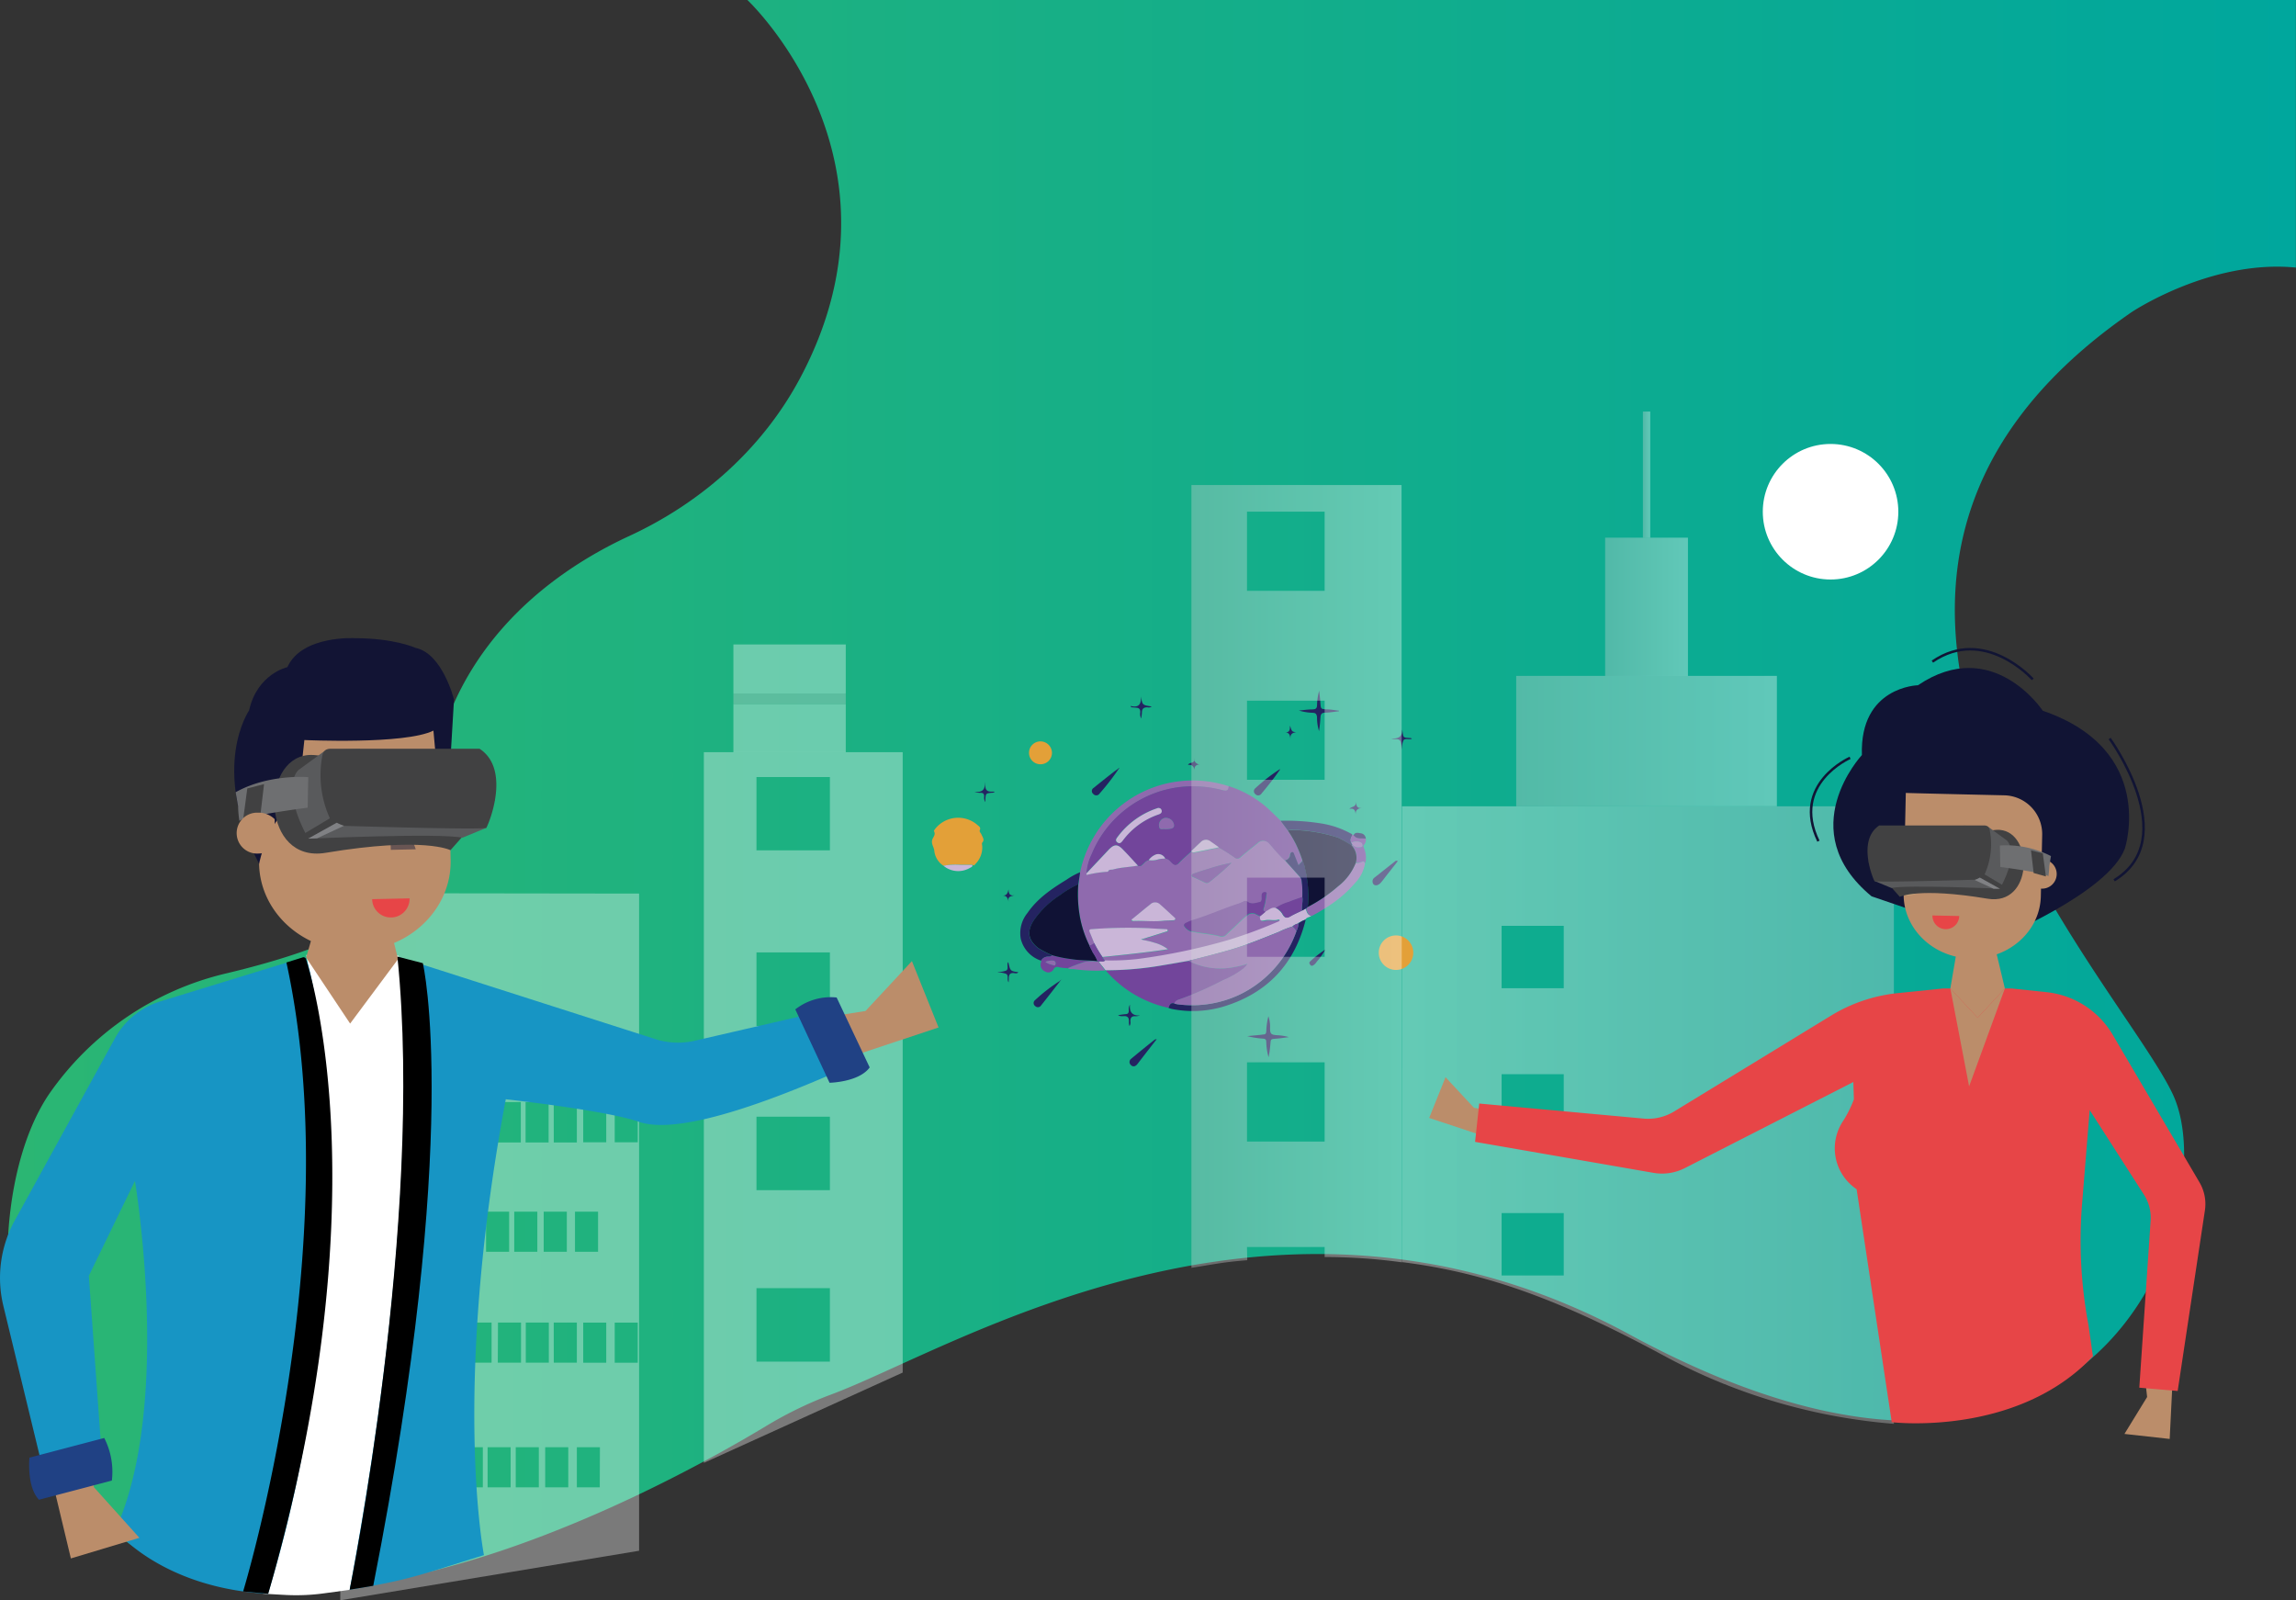 <svg xmlns="http://www.w3.org/2000/svg" xmlns:xlink="http://www.w3.org/1999/xlink" viewBox="0 0 457.73 318.95"><rect x="0" y="0" width="457.73" height="318.95" fill="#333333" stroke="none"/><defs><style>.cls-1{fill:url(#linear-gradient);}.cls-2,.cls-4{fill:#fff;}.cls-2,.cls-3,.cls-31,.cls-5,.cls-6,.cls-7,.cls-8{opacity:0.35;}.cls-3{fill:#d1d3d4;}.cls-5{fill:url(#linear-gradient-2);}.cls-6{fill:url(#linear-gradient-3);}.cls-7{fill:url(#linear-gradient-4);}.cls-8{fill:url(#linear-gradient-5);}.cls-9{fill:#111434;}.cls-10{fill:none;stroke:#111434;stroke-miterlimit:10;stroke-width:0.5px;}.cls-11{fill:#f5cd89;}.cls-12{fill:#bb8d6a;}.cls-13{fill:#c5a076;}.cls-14{fill:#695553;}.cls-15{fill:#e74547;}.cls-16{fill:#1c4271;}.cls-17{fill:#414142;}.cls-18{fill:#595a5c;}.cls-19{fill:#808184;}.cls-20{fill:#6e6f71;}.cls-21{fill:#1795c4;}.cls-22{fill:#030303;}.cls-23{fill:#121434;}.cls-24{fill:#204184;}.cls-25{fill:#8f6aae;}.cls-26{fill:#72459b;}.cls-27{fill:#cab6d8;}.cls-28{fill:#e3a038;}.cls-29{fill:#242361;}.cls-30{fill:#101235;}.cls-31{fill:url(#linear-gradient-6);}</style><linearGradient id="linear-gradient" x1="1.47" y1="968.24" x2="457.73" y2="968.24" gradientTransform="translate(0 -809.77)" gradientUnits="userSpaceOnUse"><stop offset="0" stop-color="#2bb673"/><stop offset="1" stop-color="#00a79d"/></linearGradient><linearGradient id="linear-gradient-2" x1="302.27" y1="147.73" x2="354.25" y2="147.73" gradientTransform="translate(0)" gradientUnits="userSpaceOnUse"><stop offset="0" stop-color="#d1d3d4"/><stop offset="1" stop-color="#fff"/></linearGradient><linearGradient id="linear-gradient-3" x1="320" y1="120.96" x2="336.52" y2="120.96" xlink:href="#linear-gradient-2"/><linearGradient id="linear-gradient-4" x1="327.53" y1="94.61" x2="328.99" y2="94.61" xlink:href="#linear-gradient-2"/><linearGradient id="linear-gradient-5" x1="-1033.89" y1="222.28" x2="-935.8" y2="222.28" gradientTransform="matrix(-1, 0, 0, 1, -656.33, 0)" xlink:href="#linear-gradient-2"/><linearGradient id="linear-gradient-6" x1="237.52" y1="174.68" x2="279.47" y2="174.68" gradientTransform="matrix(1, 0, 0, 1, 0, 0)" xlink:href="#linear-gradient-2"/></defs><title>Asset 1</title><g id="Layer_2" data-name="Layer 2"><g id="Layer_1-2" data-name="Layer 1"><path class="cls-1" d="M149,0s33.8,31.68,10.5,75.39c-7.47,14-19.69,24.84-34.12,31.49C110,114,86.54,130.24,85.2,163.52l0,2.31C84,174.15,82.87,185,45.26,194a59.59,59.59,0,0,0-35.5,24.13c-10.14,15-12.21,46.93.78,71.78,30.08,57.54,121,7.16,142.24-5.67a77.69,77.69,0,0,1,13-6.29c24.63-9.15,88.63-50.2,159.09-11.93,94,51,118.76-25.32,108.35-47.78-10.49-22.65-87.11-101.62-8.29-156,0,0,15.77-10.59,32.78-8.9V0Z"/><path class="cls-2" d="M140.32,149.94V291.61l39.64-18V149.94Zm25.13,121.49H150.81V256.78h14.64Zm0-34.18H150.81V222.6h14.64Zm0-32.74H150.81V189.86h14.64Zm0-35H150.81V154.9h14.64Z"/><rect class="cls-2" x="146.21" y="140.39" width="22.4" height="9.56"/><rect class="cls-2" x="146.21" y="128.47" width="22.4" height="9.76"/><rect class="cls-3" x="146.21" y="138.23" width="22.4" height="2.15"/><path class="cls-2" d="M68.25,178.05,67.84,319l59.57-9.87v-131Zm42.14,41.64H115v8.05h-4.6ZM91.33,249.53v-8h4.59v8Zm1,14.11v8h-4.6v-8Zm1.12,0H98v8h-4.6Zm3.45-14.11v-8h4.6v8Zm2.38,14.11h4.59v8H99.24Zm3.24-14.11v-8h4.6v8Zm2.3,14.11h4.59v8h-4.59Zm3.57-14.11v-8H113v8Zm2,14.11H115v8h-4.6Zm4.24-14.11v-8h4.6v8Zm-9.85-29.84h4.59v8.05h-4.59Zm-5.54,0h4.59v8.05H99.24Zm-5.83,0H98v8.05h-4.6Zm-5.72,0h4.6v8.05h-4.6Zm-7.91,21.8h4.59v8H79.78Zm4.93,55H80.12v-8h4.59Zm.79-55h4.59v8H85.5Zm4.93,55H85.84v-8h4.59Zm5.83,0H91.67v-8h4.59Zm5.54,0H97.21v-8h4.59Zm5.62,0h-4.6v-8h4.6Zm5.87,0h-4.6v-8h4.6Zm6.28,0H115v-8h4.6Zm1.29-24.84h-4.59v-8h4.59Zm0-43.94h-4.59v-8.05h4.59Zm6.28,43.94h-4.59v-8h4.59Zm0-43.94h-4.59v-8.05h4.59Z"/><circle class="cls-4" cx="364.94" cy="102.01" r="13.51"/><rect class="cls-5" x="302.27" y="134.73" width="51.97" height="25.99"/><rect class="cls-6" x="320" y="107.18" width="16.51" height="27.56"/><rect class="cls-7" x="327.53" y="82.04" width="1.46" height="25.14"/><path class="cls-8" d="M377.56,283.83V160.73H279.5l0,90.86c17,2.13,31.83,7.61,52.85,19A115.74,115.74,0,0,0,377.56,283.83ZM311.75,197H299.36V184.56h12.39Zm0,29.56H299.36V214.13h12.39Zm0,27.69H299.36V241.81h12.39Z"/><path class="cls-9" d="M423.62,169.13s6.43-19.62-16.37-27.45c0,0-10-15.13-24.89-5.08,0,0-11.63.25-11.17,13.91,0,0-14,15,1.92,28.16L398,187.19S420.37,178,423.62,169.13Z"/><path class="cls-10" d="M405.24,135.42s-9.56-10.7-20-3.53"/><path class="cls-10" d="M368.83,151.07s-11.84,5.18-6.31,16.61"/><path class="cls-10" d="M420.58,147.22s14.6,20,.89,28.26"/><path class="cls-11" d="M394.66,178.05a14.65,14.65,0,0,0,.6,5C392.68,182,392.39,180.18,394.66,178.05Z"/><path class="cls-12" d="M379.94,158.06l-.43,20c-.15,7,5.85,12.85,13.4,13s13.8-5.4,13.95-12.42l.27-12.21a7.73,7.73,0,0,0-7.55-7.89S380.13,158.1,379.94,158.06Z"/><path class="cls-12" d="M404.63,172.26a3.26,3.26,0,0,1,2.38-.95,2.92,2.92,0,1,1-.13,5.83,3.23,3.23,0,0,1-2.33-1.06Z"/><path class="cls-13" d="M400.72,176.92c0,1.13-2,2-4.46,1.94s-4.39-1-4.37-2.13,2-2,4.46-1.94S400.75,175.8,400.72,176.92Z"/><path class="cls-13" d="M380.31,175.14a3.58,3.58,0,0,0-.74.06l-.06,2.85c0,.13,0,.25,0,.37a4.18,4.18,0,0,0,.72.08c1.47,0,2.69-.69,2.71-1.62S381.79,175.17,380.31,175.14Z"/><polygon class="cls-14" points="384.49 176.56 388.05 176.63 388.2 169.53 387.04 169.5 384.49 176.56"/><path class="cls-15" d="M387.87,185.22a2.67,2.67,0,0,0,2.72-2.62l-5.34-.11A2.67,2.67,0,0,0,387.87,185.22Z"/><ellipse class="cls-16" cx="382.95" cy="171.4" rx="0.99" ry="2.01"/><ellipse class="cls-16" cx="393.75" cy="171.4" rx="0.99" ry="2.01"/><path class="cls-17" d="M378.75,178.78s3.62-1.95,17.5.37c9,1.5,9.26-13.11,2.45-13.72-3.53-.32-15.69,4.35-26.22,6.29Z"/><path class="cls-18" d="M391.42,169.15l7.28,8s-18.64-.81-21.63-.14l-3.37-1.4Z"/><path class="cls-18" d="M396.21,164.7l3.85,2.82s2.73,2.12-1.36,9.65l-8.32-4.59,1.06-8Z"/><path class="cls-17" d="M374.65,164.55h21a1.05,1.05,0,0,1,1,.83,14.63,14.63,0,0,1-1,8.92,4.18,4.18,0,0,1-1.82,1.06s-19.95.61-20.14.27C373.16,174.61,370.37,167.36,374.65,164.55Z"/><path class="cls-17" d="M395.3,174.09l4.22,2.52s-.45.58-.82.56l-4-2.23A5.06,5.06,0,0,0,395.3,174.09Z"/><path class="cls-19" d="M394.69,174.94l4,2.23s-.78,0-1.25,0l-3.78-1.76A4.71,4.71,0,0,0,394.69,174.94Z"/><path class="cls-20" d="M398.7,168.54a19.74,19.74,0,0,1,10.18,2.11l-.33,1.95a16.38,16.38,0,0,1-.19,2.1s.2-.57-9.58-1.88Z"/><polygon class="cls-17" points="407.25 170.11 404.9 169.51 405.43 174.03 407.87 174.71 407.25 170.11"/><polygon class="cls-12" points="297.88 221.47 293.85 220.83 288.18 214.73 284.92 222.85 295.68 226.42 297.88 221.47"/><polygon class="cls-12" points="427.58 274.28 428.05 278.48 423.53 285.84 432.55 286.84 433.13 275.11 427.58 274.28"/><path class="cls-15" d="M421.18,206.26A17.4,17.4,0,0,0,408,197.78l-7-.74H387.39l-9.13.94a31.63,31.63,0,0,0-13.2,4.46l-31.32,19.13a10,10,0,0,1-6.07,1.41l-32.77-3-.83,7.64,35.59,6.18a10,10,0,0,0,6.21-.94l33.61-17.17.11,3.45a22.85,22.85,0,0,1-2.11,4.26,9.79,9.79,0,0,0,2.15,13.29l.51.39,7,46.42s24.93,3,40.11-13.13l-.89-6.22A91.17,91.17,0,0,1,415.08,240l1.52-18.71,10.82,16.86a8.54,8.54,0,0,1,1.33,5.18l-2.26,33.29,7.65.66,5.43-36a8.53,8.53,0,0,0-1.08-5.59Z"/><polygon class="cls-12" points="388.82 197.04 390.5 187.21 397.34 187.21 399.69 197.04 394.26 202.88 388.82 197.04"/><polygon class="cls-12" points="388.82 197.04 392.56 216.56 399.69 197.04 394.26 202.88 388.82 197.04"/><path class="cls-4" d="M61.15,190.37l8.77,13.16,9.25-13a.15.15,0,0,1,.27.07c.43,5.13,6.68,60.54-9.73,126.32l-5.07.69a40.82,40.82,0,0,1-7.89.32l-4.34-.24s20.1-59.58,8.67-127.27C61.07,190.35,61.13,190.33,61.15,190.37Z"/><path class="cls-21" d="M53.43,317.71C32.13,316.56,23,305,23,305c11.44-25,3.9-69.58,3.9-69.58l-9.19,18.9,2.66,37L9.25,295.75.67,260.32a23.72,23.72,0,0,1,2.26-17l20-36.37a15.43,15.43,0,0,1,9-7.32l28.57-8.77a.47.47,0,0,1,.57.33C63.81,198.37,72.35,255.45,53.43,317.71Z"/><path class="cls-21" d="M69.71,316.89C84.63,236.89,80,196,79.36,191.2a.32.32,0,0,1,.41-.35l50.89,16.29a14.84,14.84,0,0,0,7.82.33l29.1-6.72,4.83,10.41c-23.11,10.64-38.34,14.79-45,12.47s-26.58-4.5-26.58-4.5C90,277,96.48,310,96.48,310,83.37,314.07,81.38,315,69.71,316.89Z"/><polygon class="cls-12" points="61.03 190.88 64.2 179.95 76.56 179.97 79.36 191.2 69.8 204.04 61.03 190.88"/><path class="cls-11" d="M68.69,171.38a20.72,20.72,0,0,1-.85,7C71.44,176.9,71.86,174.35,68.69,171.38Z"/><path class="cls-12" d="M89.24,143.48l.6,27.91c.21,9.8-8.17,17.93-18.71,18.15S51.86,182,51.65,172.21l-.37-17.05a10.78,10.78,0,0,1,10.54-11S89,143.53,89.24,143.48Z"/><polygon class="cls-14" points="82.89 169.3 77.91 169.41 77.7 159.49 79.32 159.45 82.89 169.3"/><path class="cls-15" d="M78,182.89a3.72,3.72,0,0,1-3.81-3.65l7.46-.16A3.72,3.72,0,0,1,78,182.89Z"/><ellipse class="cls-4" cx="85.04" cy="162.1" rx="1.38" ry="2.8"/><ellipse class="cls-4" cx="69.95" cy="162.1" rx="1.38" ry="2.8"/><ellipse class="cls-22" cx="70.19" cy="162.19" rx="0.74" ry="1.5"/><ellipse class="cls-22" cx="85.04" cy="162.19" rx="0.74" ry="1.5"/><path class="cls-23" d="M51.65,172.21s2-10.28,7.63-11.69l1.4-13s20.05.94,25.73-1.88l.8,8.87,2.3,1.73,1-16.79s-2.28-9.17-7.63-10.29c0,0-4.24-1.94-12.06-1.94,0,0-10.61-.66-13.53,5.77,0,0-6,1.31-7.63,8.62C49.67,141.66,41.8,152.79,51.65,172.21Z"/><path class="cls-17" d="M89.8,169.48s-5.15-2.77-24.87.52c-12.74,2.13-13.16-18.62-3.48-19.49,5-.45,22.29,6.18,37.25,8.94Z"/><path class="cls-18" d="M71.79,155.8,61.45,167.19S87.93,166,92.18,167L97,165Z"/><path class="cls-18" d="M65,149.48l-5.47,4s-3.87,3,1.93,13.7l11.82-6.52-1.51-11.38Z"/><path class="cls-17" d="M95.61,149.26H65.76a1.51,1.51,0,0,0-1.46,1.19,20.82,20.82,0,0,0,1.46,12.67,6,6,0,0,0,2.59,1.5s28.36.87,28.62.38C97.74,163.55,101.71,153.25,95.61,149.26Z"/><path class="cls-17" d="M66.28,162.81l-6,3.59s.64.82,1.16.79l5.7-3.17A7.22,7.22,0,0,1,66.28,162.81Z"/><path class="cls-19" d="M67.15,164l-5.7,3.17s1.11,0,1.78-.07l5.36-2.5A6.9,6.9,0,0,1,67.15,164Z"/><path class="cls-20" d="M61.45,154.92s-7.85-.7-14.47,3l.48,2.76a23.6,23.6,0,0,0,.27,3s-.28-.82,13.61-2.68Z"/><polygon class="cls-17" points="49.3 157.17 52.64 156.31 51.88 162.73 48.43 163.69 49.3 157.17"/><path class="cls-12" d="M54.76,163.3A4.55,4.55,0,0,0,51.45,162a4.08,4.08,0,1,0,.17,8.14,4.48,4.48,0,0,0,3.25-1.48Z"/><polygon class="cls-12" points="168.26 202.21 172.55 201.53 181.8 191.59 187.11 204.82 171.84 209.89 168.26 202.21"/><polygon class="cls-12" points="18.41 292.14 18.71 296.45 27.79 306.55 14.13 310.66 10.45 295.28 18.41 292.14"/><path d="M61,191.17c1.63,5.08,14.59,49.9-7.53,126.54l-5-.47s21-68.78,8.63-125.38l3.21-1A.52.52,0,0,1,61,191.17Z"/><path d="M69.71,316.89s14.89-73.3,9.52-126.2L84.3,192s7.91,33.75-9.89,124.11Z"/><path class="cls-24" d="M158.55,201.21l6.83,14.63s5.87-.11,8-3.06l-6.59-13.94A11.51,11.51,0,0,0,158.55,201.21Z"/><path class="cls-24" d="M20.78,286.65,5.87,290.57s-.59,5.79,1.9,8.39l14.53-3.82A14.79,14.79,0,0,0,20.78,286.65Z"/><path class="cls-25" d="M215.33,173.87a23.31,23.31,0,0,1,3.54-8.31A22.93,22.93,0,0,1,245,156.74c-.07.85-.33,1-1.25.8a22.56,22.56,0,0,0-7.64-.71,21.79,21.79,0,0,0-18.45,13.5,10.13,10.13,0,0,0-1,3.74c0,.11-.18.35.12.29a23,23,0,0,1,4.05-.61s.12,0,.13-.06c.19-.49.64-.3,1-.4,1.62-.45,3.3-.46,4.93-.77a.53.53,0,0,0,.7,0c.5-.34.82-1,1.47-1.06a4,4,0,0,0,1.69-.09,5.23,5.23,0,0,1,1.62-.21c.61,0,.94.52,1.33.87s.85.49,1.35,0c.78-.83,1.66-1.57,2.5-2.34a.51.51,0,0,0,.63.28l4.89-1a34.15,34.15,0,0,1,3.14,2,.81.81,0,0,0,1.12-.07c1.14-1,2.31-1.91,3.48-2.85a1.54,1.54,0,0,1,2.31.15c.19.2.37.41.55.61a30,30,0,0,0,2.54,2.74q1.5,1.68,3,3.35a1.13,1.13,0,0,1,.31.67,19,19,0,0,1,.14,3.29c-.89.32-1.8.59-2.67,1a9.2,9.2,0,0,0-2.63,1.2c-.8-.17-1.31.48-2,.73-.52,0-.57-.28-.42-.7a12.45,12.45,0,0,0,.51-2.57c0-.22.25-.54-.16-.6a.61.61,0,0,0-.73.49,6.27,6.27,0,0,0,0,.75c0,.32-.07.67-.4.74-.81.17-1.64.53-2.44-.09a.79.79,0,0,0-.86,0c-.34.14-.68.3-1,.42-3,1-5.91,2.34-9,3.23a8.76,8.76,0,0,0-1.38.58c-.31.15-.58.41-.26.77a2.38,2.38,0,0,0,1.24.9c1.93.42,3.92.51,5.83,1a1.2,1.2,0,0,0,1.18-.34c.88-.85,1.81-1.66,2.67-2.53a16.18,16.18,0,0,1,1.52-1.34,1.49,1.49,0,0,1,1.75-.2c.29.15.58.28.88.42,0,.83.14,1,1,.82s1.83.15,2.73-.15c.06,0,.16.09.24.14-.14.26-.37.3-.57.38a94.69,94.69,0,0,1-9.41,3.48,120.79,120.79,0,0,1-18.32,3.86,48.09,48.09,0,0,1-6.57.29,1.71,1.71,0,0,1-.53-.73c4.29-.46,8.58-.87,13.05-1.55a7.94,7.94,0,0,0-2.72-1.31c-.89-.29-1.83-.45-2.65-.64l5-1.56c.14,0,.33-.08.32-.26s-.24-.22-.4-.23c-1.1-.06-2.2-.1-3.3-.19a95.43,95.43,0,0,0-11.47.19c-.51,0-.51.26-.36.63.3.72.59,1.43.88,2.15a3,3,0,0,1-1,.51,22.08,22.08,0,0,1-1.76-5.07,25.56,25.56,0,0,1-.44-7.09Zm16.85,9.64h1.58c.2,0,.43,0,.51-.21s-.11-.32-.24-.43c-.92-.84-1.82-1.7-2.76-2.51a1.39,1.39,0,0,0-2,0c-1.16.91-2.29,1.86-3.43,2.79-.11.09-.32.15-.24.33s.27.18.46.17C228.11,183.47,230.15,183.79,232.18,183.51ZM245.52,172a32.7,32.7,0,0,0-4.69,1.24c-.93.25-1.85.58-2.78.89-.19.07-.46.14-.46.42s.24.29.42.37c.71.31,1.42.63,2.12,1a.86.86,0,0,0,1-.1A55.39,55.39,0,0,0,245.52,172Z"/><path class="cls-26" d="M229,171.46c-.65.11-1,.72-1.47,1.06a.53.53,0,0,1-.7,0c-1-1-1.93-2.09-2.91-3.12-1.11-1.18-1.81-1.17-2.94,0l-4.37,4.64a10.13,10.13,0,0,1,1-3.74,21.79,21.79,0,0,1,18.45-13.5,22.56,22.56,0,0,1,7.64.71c.92.23,1.18.05,1.25-.8a21.12,21.12,0,0,1,8.23,4.83c.71.66,1.39,1.35,2.07,2,.5.67,1,1.33,1.49,2a23.8,23.8,0,0,1,1.49,2.52,25.12,25.12,0,0,1,1.39,3.45c-.14.39-.53.55-.8,1-.29-.75-.53-1.39-.8-2-.1-.24-.14-.61-.46-.61s-.4.38-.44.63a1.13,1.13,0,0,1-1,1,30,30,0,0,1-2.54-2.74c-.18-.2-.36-.41-.55-.61a1.54,1.54,0,0,0-2.31-.15c-1.17.94-2.34,1.87-3.48,2.85a.81.81,0,0,1-1.12.07,34.15,34.15,0,0,0-3.14-2c-.54-.38-1.08-.78-1.64-1.15a1.42,1.42,0,0,0-2,.14c-.63.57-1.24,1.17-1.85,1.76-.84.77-1.72,1.51-2.5,2.34-.5.53-.85.49-1.35,0s-.72-.84-1.33-.87a1.54,1.54,0,0,0-1.78-.86A3.18,3.18,0,0,0,229,171.46Zm1.85-10.4-.45.15a16.23,16.23,0,0,0-7.61,5.6c-.26.35-.55.74-.08,1.1s.79.05,1.09-.35a14.88,14.88,0,0,1,7-5.16,1.89,1.89,0,0,0,.48-.21.56.56,0,0,0,.24-.71C231.46,161.17,231.23,161.06,230.87,161.06Zm1.33,4.22a5.6,5.6,0,0,0,1.26-.1c.58-.11.67-.46.56-.93a1.62,1.62,0,0,0-1.9-1.18,1.48,1.48,0,0,0-1.05,1.61C231.14,165.56,231.82,165.19,232.2,165.28Z"/><path class="cls-26" d="M233,200.92a23,23,0,0,1-9.29-4.34,24,24,0,0,1-3.3-3.15,66.24,66.24,0,0,0,11.42-1c1.72-.28,3.44-.59,5.16-.89a13.93,13.93,0,0,0,8.07,1.41,23,23,0,0,0,3.69-.81,4.13,4.13,0,0,1-1,1.08,18,18,0,0,1-3.9,2.19,67.14,67.14,0,0,1-8.41,3.72c-.49.16-1.07.3-1.27.92C233.32,199.82,233.16,200.4,233,200.92Z"/><path class="cls-27" d="M237,191.52c-1.73.3-3.45.61-5.17.89a66.24,66.24,0,0,1-11.42,1h0L219,191.66c.41-.16.89.13,1.27-.21a48.09,48.09,0,0,0,6.57-.29,120.79,120.79,0,0,0,18.32-3.86,94.69,94.69,0,0,0,9.41-3.48c.2-.08.43-.12.57-.38-.08-.05-.18-.16-.24-.14-.9.3-1.83-.05-2.73.15s-1,0-1-.82l1.1-.93c.66-.25,1.17-.9,2-.73a3.07,3.07,0,0,1,1.45,1.37c.43.69.86.71,1.52.32s1.52-.76,2.28-1.13l.78-.43c.19.6.31,1.26,1.05,1.46,0,0,0,0,0,.07-.37.24-.89.23-1.12.69a4.39,4.39,0,0,0-1.23.6c-.1,0-.19,0-.2.17h0a2.39,2.39,0,0,0-1.17.6,19,19,0,0,0-2.78,1.11c-3.11,1.23-6.19,2.53-9.41,3.47C242.68,190.09,239.82,190.8,237,191.52Z"/><path class="cls-28" d="M188.08,172.58a4.06,4.06,0,0,1-1.83-3.1c-.14-.76-.74-1.46-.3-2.33.22-.43.6-.9.23-1.47,0-.05.1-.26.19-.37a5.85,5.85,0,0,1,8.48-.87c.31.27.75.48.47,1.09-.12.26.26.57.37.87.2.5.65,1,.13,1.57-.13.16,0,.53,0,.81a4.59,4.59,0,0,1-1.32,3.4c-.15.15-.3.52-.63.21-.77,0-1.55,0-2.32,0A12.79,12.79,0,0,0,188.08,172.58Z"/><path class="cls-29" d="M215.33,173.87c-.12.81-.25,1.62-.37,2.43a18.64,18.64,0,0,0-3.6,2.13,18.25,18.25,0,0,0-5.31,5.12c-1.4,2.2-1.08,3.9.95,5.48a23.24,23.24,0,0,0,2.72,1.39c-.17.32-.49.27-.77.28a1.53,1.53,0,0,0-1.39.8,6.09,6.09,0,0,1-4.06-4.36,6.35,6.35,0,0,1,1.34-5.15c2-2.92,4.86-4.84,7.8-6.64A15,15,0,0,1,215.33,173.87Z"/><path class="cls-29" d="M259.08,183.92a4.39,4.39,0,0,1,1.23-.6c-2.19,8.83-7.62,14.64-16.32,17.31a21.42,21.42,0,0,1-10.46.48,3.81,3.81,0,0,1-.57-.19c.2-.52.36-1.1,1.14-.89a3.8,3.8,0,0,0,.58.15,22.13,22.13,0,0,0,12.62-2,22.27,22.27,0,0,0,11.16-12.56,3.8,3.8,0,0,0,.41-1.55h0Z"/><path class="cls-28" d="M278.31,186.47a3.44,3.44,0,0,1,0,6.88,3.44,3.44,0,1,1,0-6.88Z"/><path class="cls-25" d="M261.43,182.63s0-.07,0-.07c-.74-.2-.86-.86-1.05-1.46l.36-.31a30.63,30.63,0,0,0,6-4.09,11.05,11.05,0,0,0,3.51-4.65,2.16,2.16,0,0,0,1.09-.2c.34-.14.71-.22.78.33a7.35,7.35,0,0,1-2,3.87,23.55,23.55,0,0,1-4.52,4.06A36.72,36.72,0,0,1,261.43,182.63Z"/><path class="cls-29" d="M256.79,165.61l-1.49-2a44.09,44.09,0,0,1,7.78.49,18.13,18.13,0,0,1,6.11,2c.17.09.38.14.43.38-.28.5-.54,1-.2,1.57l.26.44h-.29A27.34,27.34,0,0,0,266.8,167a30.31,30.31,0,0,0-9.53-1.57A.54.54,0,0,0,256.79,165.61Z"/><path class="cls-28" d="M207.48,147.79a2.31,2.31,0,0,1,2.24,2.26,2.28,2.28,0,0,1-2.35,2.3,2.28,2.28,0,1,1,.11-4.56Z"/><path class="cls-26" d="M207.56,191.5a1.53,1.53,0,0,1,1.39-.8c.28,0,.6,0,.77-.28a25.69,25.69,0,0,0,3.77.76c1.75.3,3.52.22,5.28.42a11.13,11.13,0,0,0-2.46.11A32.46,32.46,0,0,0,212.9,193a9.18,9.18,0,0,1-1.84-.2.8.8,0,0,0-1,.38,1.19,1.19,0,0,1-1.75.45,1.39,1.39,0,0,1-.81-1.66C207.54,191.79,207.62,191.66,207.56,191.5Zm.85.26a4,4,0,0,0,1.37.57c.21,0,.56.34.64-.14a.53.53,0,0,0-.55-.7A2.93,2.93,0,0,0,208.41,191.76Z"/><path class="cls-29" d="M252.87,202.58a6.24,6.24,0,0,1,.33,2.34c0,1.18.2,1.35,1.37,1.44a10.08,10.08,0,0,1,2.39.38l-1.67.22c-2.36.3-1.82-.24-2.12,2.1a14,14,0,0,1-.27,1.68,12.34,12.34,0,0,1-.46-3c0-.47-.13-.66-.63-.7a16.61,16.61,0,0,1-3.16-.5l2.46-.23.81-.1c.42,0,.5-.28.53-.66A13,13,0,0,1,252.87,202.58Z"/><path class="cls-26" d="M269.42,168c-.34-.57-.08-1.07.2-1.57h.23c.62.89,1.59.56,2.43.69a1.49,1.49,0,0,1-.33,1.27c-.25.25-.1.48,0,.75a4.72,4.72,0,0,1,.22,3c-.07-.55-.44-.47-.78-.33a2.16,2.16,0,0,1-1.09.2,3.6,3.6,0,0,0-.89-3.56h.29a1.58,1.58,0,0,0,1.29.44c.27,0,.62,0,.65-.35a.63.63,0,0,0-.5-.66A2.06,2.06,0,0,0,269.42,168Z"/><path class="cls-25" d="M212.9,193a32.46,32.46,0,0,1,3.41-1.26,11.13,11.13,0,0,1,2.46-.11h0l.23.06,1.34,1.77a33.16,33.16,0,0,1-6.06-.25C213.85,193.11,213.33,193.29,212.9,193Z"/><path class="cls-29" d="M266.93,141.78c-.92.1-1.85.27-2.78.29-.74,0-.87.4-.91,1-.05.89-.14,1.77-.28,2.67a9.21,9.21,0,0,1-.4-2.8c-.08-.6-.24-.82-.85-.85a10.68,10.68,0,0,1-2.76-.45c.84-.08,1.68-.21,2.52-.22s1.1-.15,1.1-1a11.38,11.38,0,0,1,.42-2.74c.08.81.19,1.61.24,2.42.08,1.23.09,1.24,1.28,1.31.81,0,1.62.17,2.43.26Z"/><path class="cls-29" d="M223,153.31a49.63,49.63,0,0,1-3.8,4.89.77.77,0,0,1-1.24.07.73.73,0,0,1,.08-1.22c1.31-1.07,2.64-2.12,4-3.18.29-.23.6-.43.91-.65Z"/><path class="cls-29" d="M230.62,207.13c-1.29,1.65-2.58,3.31-3.88,5-.42.52-.92.57-1.29.17a.8.8,0,0,1,.08-1.26c1.53-1.28,3.09-2.53,4.64-3.78a1,1,0,0,1,.43-.11Z"/><path class="cls-29" d="M211.24,195.72c-1.22,1.56-2.44,3.14-3.68,4.69a.75.75,0,0,1-1.18.14.73.73,0,0,1-.09-1.13,34.85,34.85,0,0,1,4.86-3.79Z"/><path class="cls-29" d="M255.17,153.43c-1.15,1.67-2.41,3.25-3.71,4.8a.76.76,0,0,1-1.19.08.75.75,0,0,1,0-1.19,36.58,36.58,0,0,1,4.83-3.76Z"/><path class="cls-29" d="M278.67,171.65l-2.36,3c-.37.48-.74,1-1.13,1.41s-1,.59-1.36.21a.94.94,0,0,1,.25-1.37q2.06-1.63,4.12-3.26C278.28,171.61,278.37,171.52,278.67,171.65Z"/><path class="cls-27" d="M188.08,172.58a12.79,12.79,0,0,1,3.44-.18c.77,0,1.55,0,2.32,0,.11.41-.26.48-.48.61A4.61,4.61,0,0,1,188.08,172.58Z"/><path class="cls-29" d="M225.18,204.53c-.27-.65.08-1.38-.39-1.79s-1.16.06-1.9-.36a15,15,0,0,1,1.49-.22c.49,0,.65-.24.66-.7a1.9,1.9,0,0,1,.23-1.21c-.15,1.55.51,2.25,2,2.18a3.34,3.34,0,0,1-.92.15c-.79-.06-1,.35-1,1A1.29,1.29,0,0,1,225.18,204.53Z"/><path class="cls-29" d="M225.39,140.72c1.76.46,2.13-.5,2.08-1.89.27,1.72.27,1.72,2.13,2a.94.94,0,0,1-.85.17c-.71,0-1.08.24-1.1,1,0,.34-.07.67-.14,1.23a2,2,0,0,1-.18-1.26c0-.62-.25-.86-.81-.9l-1-.08Z"/><path class="cls-29" d="M264.21,189.28a13,13,0,0,1-1.73,2.46,2.1,2.1,0,0,1-.67.69c-.23.11-.43.14-.59-.09s-.29-.41-.06-.66A22.85,22.85,0,0,1,264.21,189.28Z"/><path class="cls-29" d="M201.08,195.82c-.41-.55.07-1.34-.48-1.68a5,5,0,0,0-1.69-.31c.07-.05.09-.07.11-.07a4.51,4.51,0,0,0,1.6-.3c.46-.29.13-1,.26-1.48a1.3,1.3,0,0,1,.13-.19c.41,1.79.41,1.79,2,2-.21.32-.54.24-.81.2-.8-.12-1.08.28-1.09,1C201.12,195.28,201.1,195.55,201.08,195.82Z"/><path class="cls-29" d="M281.47,147.27c-.59.23-1.34-.18-1.68.32a5.11,5.11,0,0,0-.35,1.82c-.1-.73,0-1.38-.35-1.81s-1.1-.12-1.72-.38c1.45.07,2.35-.39,2.1-2,0,.21.11.43.14.64.16,1.19.16,1.18,1.4,1.25C281.15,147.13,281.31,147.08,281.47,147.27Z"/><path class="cls-29" d="M194.27,157.81c1.5.23,2.21-.37,2.06-1.95.13.61,0,1.26.39,1.66s1,.24,1.61.3a.79.79,0,0,1-.6.21c-1.21.12-1.21.12-1.29,1.37,0,.12,0,.25,0,.49a1.57,1.57,0,0,1-.23-1.11c0-.5-.2-.76-.71-.73A2.81,2.81,0,0,1,194.27,157.81Z"/><path class="cls-29" d="M272.28,167.17c-.84-.13-1.81.2-2.43-.69.33-.69,1-.42,1.45-.37A1.11,1.11,0,0,1,272.28,167.17Z"/><path class="cls-29" d="M270.22,159.89c.25.59.22,1.36,1.25,1.14-.75.14-1.24.41-1.2,1.22-.1-.71-.32-1.22-1.26-1C269.42,160.71,270.49,160.93,270.22,159.89Z"/><path class="cls-29" d="M239.25,152.39c-.82,0-1.15.39-1.18,1.17,0-.77-.4-1.18-1.22-1.08.24-.64,1.54-.15,1.16-1.34A1.26,1.26,0,0,0,239.25,152.39Z"/><path class="cls-29" d="M199.85,178.54c.92,0,1.05-.56,1.22-1.26,0,.79.18,1.37,1.18,1.19-.67.23-1.49.17-1.15,1.3C200.89,179.09,200.75,178.48,199.85,178.54Z"/><path class="cls-29" d="M257.27,147.28c-.08-.78-.27-1.31-1.2-1.32,1,.14,1.12-.42,1.1-1.31.39,1.2.39,1.2,1.22,1.32C257.64,146.05,257.15,146.37,257.27,147.28Z"/><path class="cls-29" d="M278.92,171.25s0,0,0,0,0,0,0-.06l.07.07Z"/><path class="cls-29" d="M255.09,153.36l.11,0,0,.1Z"/><path class="cls-29" d="M223.13,153.14c0,.05-.09.11-.14.17l-.08-.09.16-.13Z"/><polygon class="cls-29" points="211.66 195.24 211.69 195.2 211.66 195.23 211.66 195.24"/><path class="cls-29" d="M211.51,195.39l-.14.16-.06-.06.19-.11Z"/><path class="cls-29" d="M211.37,195.55l-.13.17-.09-.09.16-.14Z"/><path class="cls-29" d="M223.07,153.09l.06-.05s0,0,0,0,0,0,0,.06Z"/><path class="cls-29" d="M230.6,207.1l0,0,0,0,0,0Z"/><path class="cls-29" d="M211.65,195.23l-.14.16h0l.16-.14Z"/><path class="cls-30" d="M218.81,191.6h0c-1.76-.2-3.53-.12-5.28-.42a25.69,25.69,0,0,1-3.77-.76A23.24,23.24,0,0,1,207,189c-2-1.58-2.35-3.28-.95-5.48a18.25,18.25,0,0,1,5.31-5.12,18.64,18.64,0,0,1,3.6-2.13,25.56,25.56,0,0,0,.44,7.09,22.08,22.08,0,0,0,1.76,5.07c.24.46.48.93.7,1.4A8.4,8.4,0,0,1,218.81,191.6Z"/><path class="cls-27" d="M218.14,188c-.29-.72-.58-1.43-.88-2.15-.15-.37-.15-.61.36-.63a95.43,95.43,0,0,1,11.47-.19c1.1.09,2.2.13,3.3.19.16,0,.39,0,.4.23s-.18.22-.32.26l-5,1.56c.82.19,1.76.35,2.65.64a7.94,7.94,0,0,1,2.72,1.31c-4.47.68-8.76,1.09-13.05,1.55A22.66,22.66,0,0,1,218.14,188Z"/><path class="cls-26" d="M252.36,181.7l-1.1.93c-.3-.14-.59-.27-.88-.42a1.49,1.49,0,0,0-1.75.2,16.18,16.18,0,0,0-1.52,1.34c-.86.87-1.79,1.68-2.67,2.53a1.2,1.2,0,0,1-1.18.34c-1.91-.5-3.9-.59-5.83-1a2.38,2.38,0,0,1-1.24-.9c-.32-.36-.05-.62.26-.77a8.76,8.76,0,0,1,1.38-.58c3-.89,5.94-2.25,9-3.23.36-.12.7-.28,1-.42a.79.79,0,0,1,.86,0c.8.62,1.63.26,2.44.09.33-.07.4-.42.4-.74a6.27,6.27,0,0,1,0-.75.61.61,0,0,1,.73-.49c.41.06.19.38.16.6a12.45,12.45,0,0,1-.51,2.57C251.79,181.42,251.84,181.7,252.36,181.7Z"/><path class="cls-27" d="M216.63,174.07l4.37-4.64c1.13-1.2,1.83-1.21,2.94,0,1,1,1.94,2.08,2.91,3.12-1.63.31-3.31.32-4.93.77-.35.1-.8-.09-1,.4,0,0-.08.06-.13.06a23,23,0,0,0-4.05.61C216.45,174.42,216.64,174.18,216.63,174.07Z"/><path class="cls-27" d="M232.18,183.51c-2,.28-4.07,0-6.1.08-.19,0-.38,0-.46-.17s.13-.24.24-.33c1.14-.93,2.27-1.88,3.43-2.79a1.39,1.39,0,0,1,2,0c.94.81,1.84,1.67,2.76,2.51.13.11.31.23.24.43s-.31.21-.51.21Z"/><path class="cls-29" d="M260.72,180.79l-.36.31-.78.43c-.13-.91.22-1.81.05-2.73a19,19,0,0,0-.14-3.29,1.13,1.13,0,0,0-.31-.67q-1.51-1.67-3-3.35a1.13,1.13,0,0,0,1-1c0-.25.13-.62.44-.63s.36.37.46.61c.27.64.51,1.28.8,2,.27-.41.66-.57.8-1a4.67,4.67,0,0,1,.46,1.41A23.29,23.29,0,0,1,260.72,180.79Z"/><path class="cls-26" d="M245.52,172a55.39,55.39,0,0,1-4.36,3.78.86.86,0,0,1-1,.1c-.7-.33-1.41-.65-2.12-1-.18-.08-.41-.12-.42-.37s.27-.35.46-.42c.93-.31,1.85-.64,2.78-.89A32.7,32.7,0,0,1,245.52,172Z"/><path class="cls-26" d="M259.63,178.8c.17.92-.18,1.82-.05,2.73-.76.37-1.55.7-2.28,1.13s-1.09.37-1.52-.32a3.07,3.07,0,0,0-1.45-1.37,9.2,9.2,0,0,1,2.63-1.2C257.83,179.39,258.74,179.12,259.63,178.8Z"/><path class="cls-27" d="M237.51,169.65c.61-.59,1.22-1.19,1.85-1.76a1.42,1.42,0,0,1,2-.14c.56.37,1.1.77,1.64,1.15l-4.89,1A.51.51,0,0,1,237.51,169.65Z"/><path class="cls-26" d="M218.14,188a22.66,22.66,0,0,0,1.64,2.77,1.71,1.71,0,0,0,.53.73c-.38.34-.86.05-1.27.21l-.23-.06a8.4,8.4,0,0,0-.95-1.74c-.22-.47-.46-.94-.7-1.4A3,3,0,0,0,218.14,188Z"/><path class="cls-27" d="M229,171.46a3.18,3.18,0,0,1,1.53-1.16,1.54,1.54,0,0,1,1.78.86,5.23,5.23,0,0,0-1.62.21A4,4,0,0,1,229,171.46Z"/><path class="cls-30" d="M260.72,180.79a23.29,23.29,0,0,0-.59-7.8,4.67,4.67,0,0,0-.46-1.41,25.12,25.12,0,0,0-1.39-3.45,23.8,23.8,0,0,0-1.49-2.52.54.54,0,0,1,.48-.15A30.31,30.31,0,0,1,266.8,167a27.34,27.34,0,0,1,2.59,1.46,3.6,3.6,0,0,1,.89,3.56,11.05,11.05,0,0,1-3.51,4.65A30.63,30.63,0,0,1,260.72,180.79Z"/><path class="cls-27" d="M230.87,161.06c.36,0,.59.11.69.42a.56.56,0,0,1-.24.71,1.89,1.89,0,0,1-.48.21,14.88,14.88,0,0,0-7,5.16c-.3.4-.61.73-1.09.35s-.18-.75.08-1.1a16.23,16.23,0,0,1,7.61-5.6Z"/><path class="cls-25" d="M232.2,165.28c-.38-.09-1.06.28-1.13-.6a1.48,1.48,0,0,1,1.05-1.61,1.62,1.62,0,0,1,1.9,1.18c.11.47,0,.82-.56.93A5.6,5.6,0,0,1,232.2,165.28Z"/><path class="cls-25" d="M258.46,185.63a22.27,22.27,0,0,1-11.16,12.56,22.13,22.13,0,0,1-12.62,2,3.8,3.8,0,0,1-.58-.15c.2-.62.78-.76,1.27-.92a67.14,67.14,0,0,0,8.41-3.72,18,18,0,0,0,3.9-2.19,4.13,4.13,0,0,0,1-1.08,23,23,0,0,1-3.69.81,13.93,13.93,0,0,1-8.07-1.41c2.87-.72,5.73-1.43,8.56-2.26,3.22-.94,6.3-2.24,9.41-3.47a19,19,0,0,1,2.78-1.11A2.35,2.35,0,0,1,258.46,185.63Z"/><path class="cls-26" d="M258.46,185.63a2.35,2.35,0,0,0-.76-.95,2.39,2.39,0,0,1,1.17-.6A3.8,3.8,0,0,1,258.46,185.63Z"/><path class="cls-26" d="M259.08,183.92l-.2.17C258.89,184,259,183.93,259.08,183.92Z"/><path class="cls-25" d="M269.42,168a2.06,2.06,0,0,1,1.7-.13.63.63,0,0,1,.5.66c0,.35-.38.32-.65.35a1.58,1.58,0,0,1-1.29-.44C269.59,168.33,269.5,168.19,269.42,168Z"/><path class="cls-25" d="M208.41,191.76a2.93,2.93,0,0,1,1.46-.27.53.53,0,0,1,.55.7c-.08.48-.43.19-.64.14A4,4,0,0,1,208.41,191.76Z"/><path class="cls-31" d="M248.65,251.21l-.05-2.63h15.48v2a112.83,112.83,0,0,1,15.39,1.05l-.06-154.95H237.52V252.73C242.82,251.89,243.82,251.61,248.65,251.21ZM248.6,102h15.48v15.78H248.6Zm0,37.67h15.48v15.78H248.6Zm0,35.28h15.48v15.78H248.6Zm0,36.82h15.48v15.79H248.6Z"/></g></g></svg>